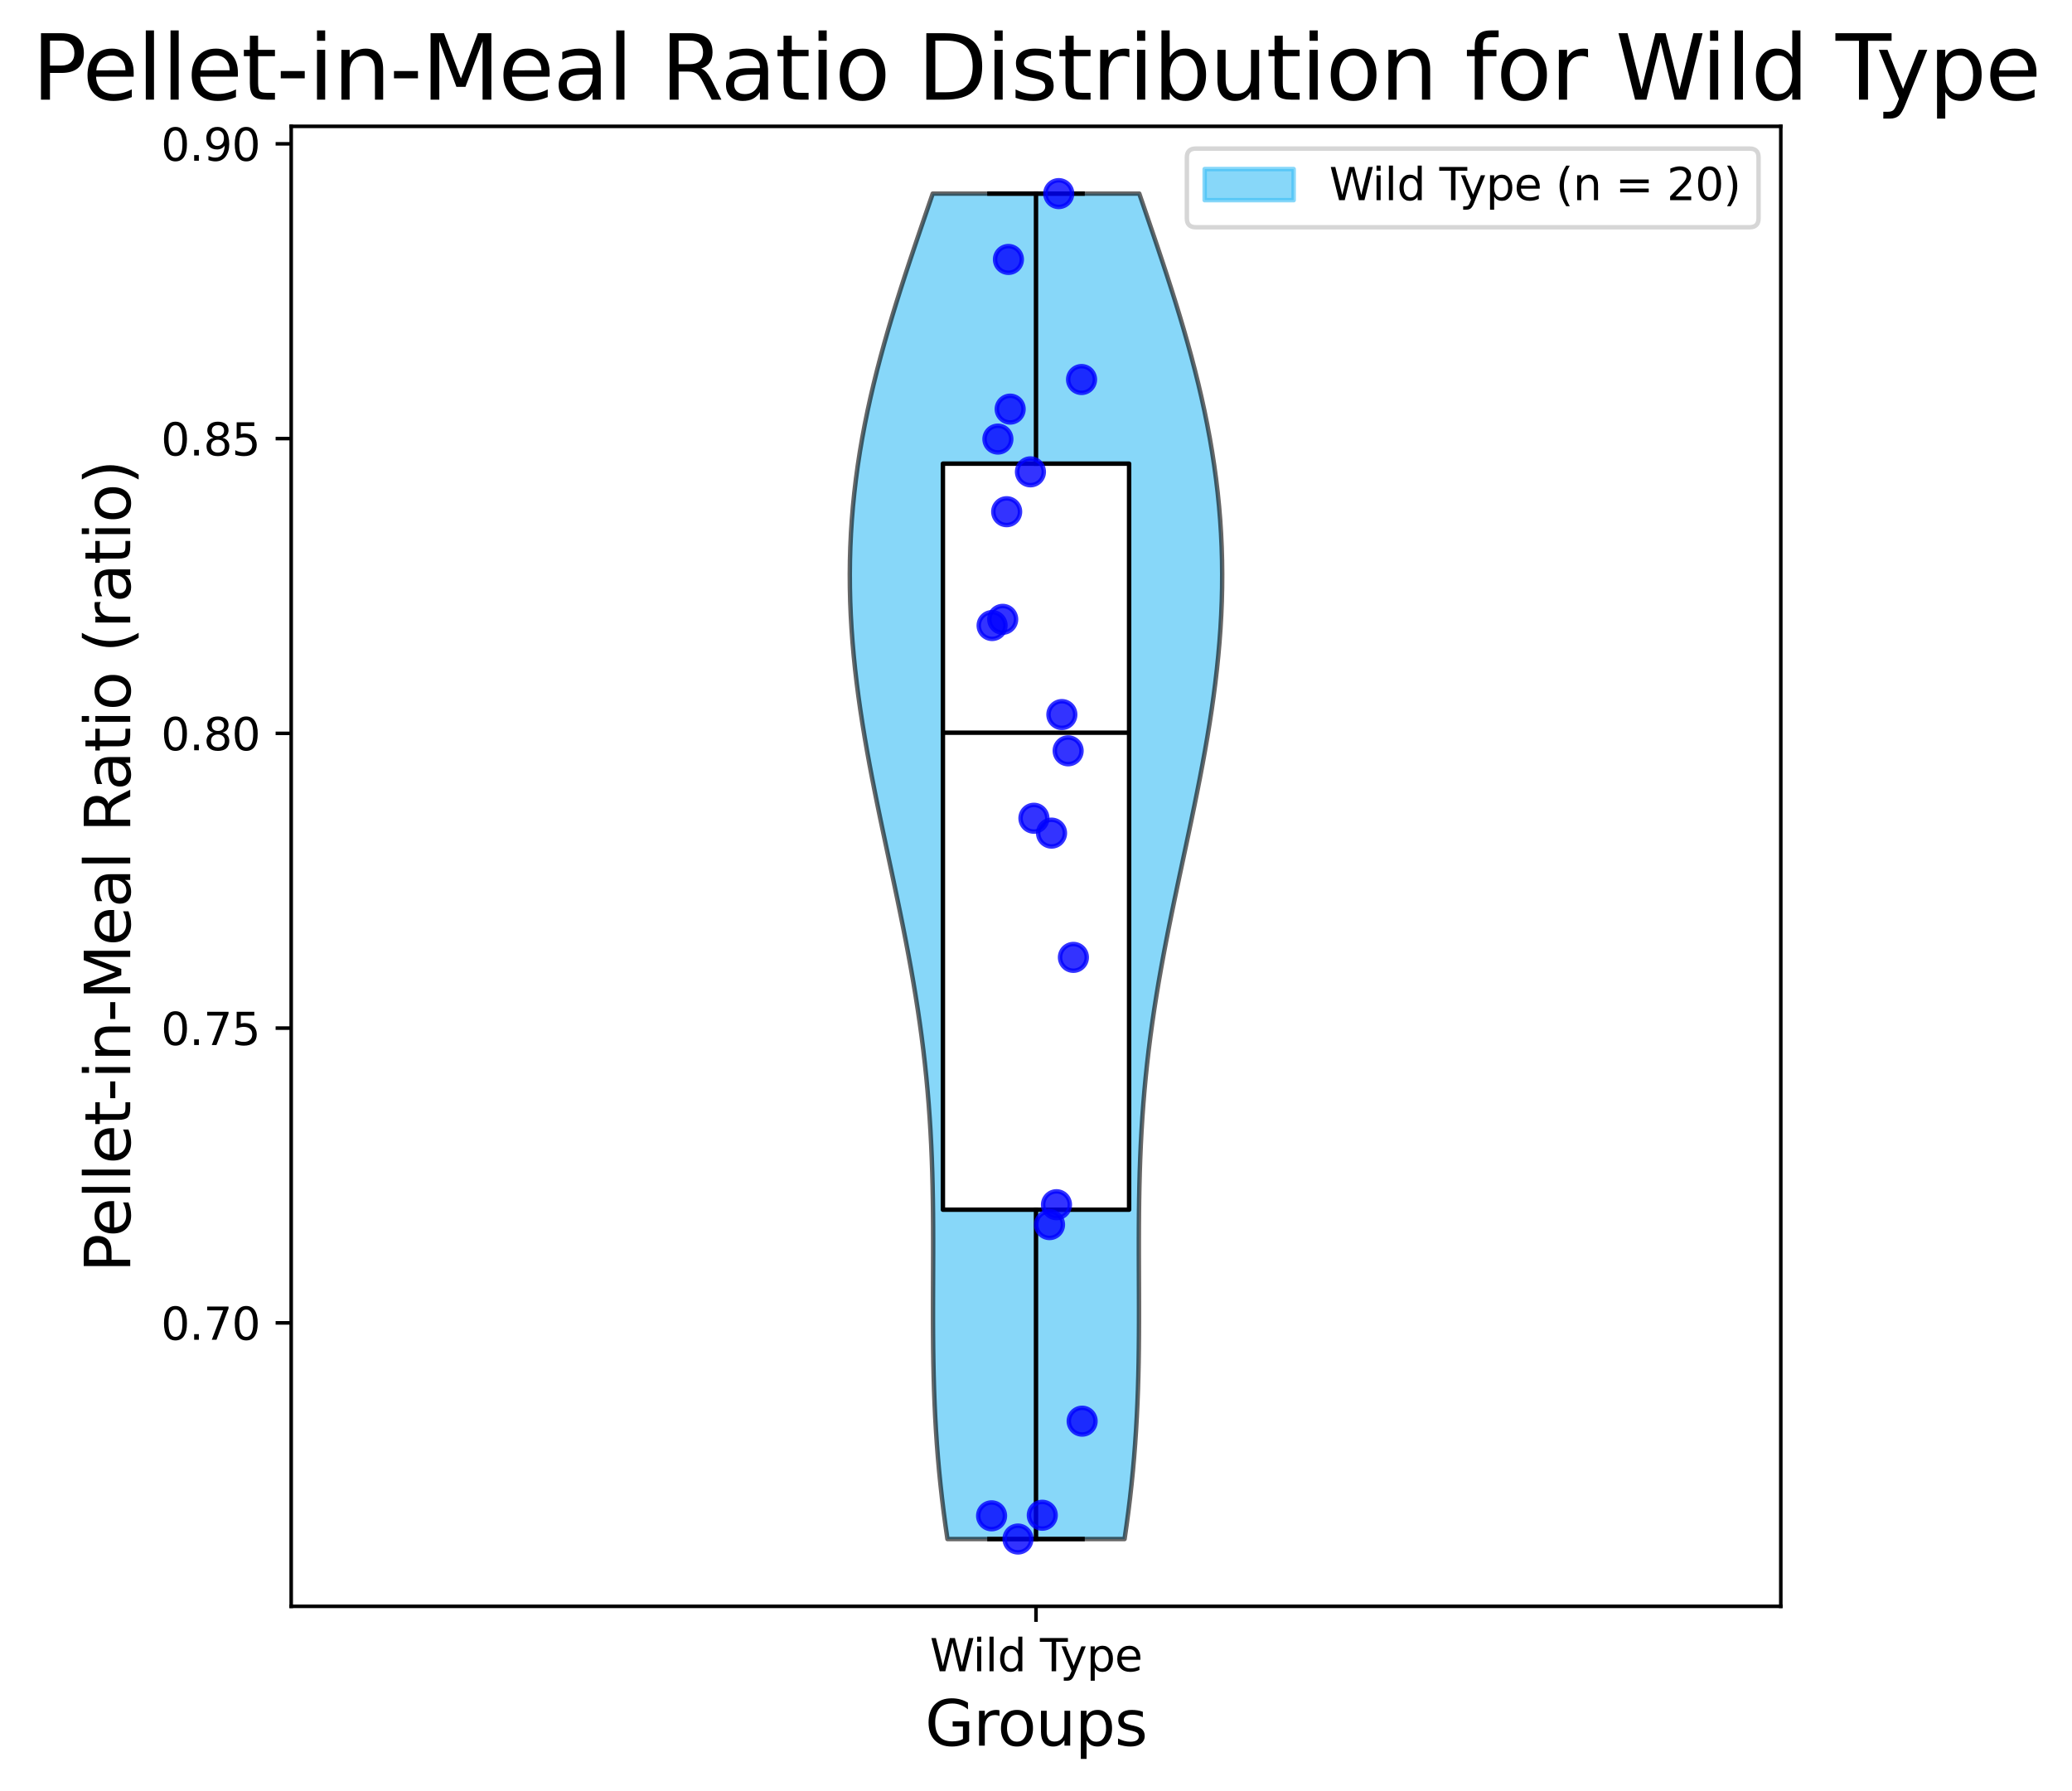 <?xml version="1.0" encoding="utf-8" standalone="no"?>
<!DOCTYPE svg PUBLIC "-//W3C//DTD SVG 1.1//EN"
  "http://www.w3.org/Graphics/SVG/1.1/DTD/svg11.dtd">
<svg xmlns:xlink="http://www.w3.org/1999/xlink" width="465.697pt" height="402.464pt" viewBox="0 0 465.697 402.464" xmlns="http://www.w3.org/2000/svg" version="1.1">
 <defs>
  <style type="text/css">*{stroke-linejoin: round; stroke-linecap: butt}</style>
 </defs>
 <g id="figure_1">
  <g id="patch_1">
   <path d="M 0 402.464 
L 465.697 402.464 
L 465.697 0 
L 0 0 
z
" style="fill: #ffffff"/>
  </g>
  <g id="axes_1">
   <g id="patch_2">
    <path d="M 65.448 361.037 
L 400.248 361.037 
L 400.248 28.397 
L 65.448 28.397 
z
" style="fill: #ffffff"/>
   </g>
   <g id="PolyCollection_1">
    <defs>
     <path id="m68d3b47440" d="M 252.752 -56.547 
L 212.945 -56.547 
L 212.504 -59.602 
L 212.095 -62.657 
L 211.721 -65.711 
L 211.381 -68.766 
L 211.076 -71.82 
L 210.805 -74.875 
L 210.568 -77.929 
L 210.364 -80.984 
L 210.192 -84.038 
L 210.05 -87.093 
L 209.936 -90.147 
L 209.848 -93.202 
L 209.783 -96.257 
L 209.739 -99.311 
L 209.712 -102.366 
L 209.699 -105.42 
L 209.698 -108.475 
L 209.704 -111.529 
L 209.714 -114.584 
L 209.725 -117.638 
L 209.733 -120.693 
L 209.734 -123.748 
L 209.725 -126.802 
L 209.704 -129.857 
L 209.666 -132.911 
L 209.609 -135.966 
L 209.53 -139.02 
L 209.426 -142.075 
L 209.296 -145.129 
L 209.137 -148.184 
L 208.948 -151.238 
L 208.728 -154.293 
L 208.475 -157.347 
L 208.188 -160.402 
L 207.868 -163.457 
L 207.515 -166.511 
L 207.128 -169.566 
L 206.709 -172.62 
L 206.258 -175.675 
L 205.778 -178.729 
L 205.268 -181.784 
L 204.733 -184.838 
L 204.172 -187.893 
L 203.591 -190.947 
L 202.989 -194.002 
L 202.372 -197.057 
L 201.741 -200.111 
L 201.1 -203.166 
L 200.452 -206.22 
L 199.8 -209.275 
L 199.148 -212.329 
L 198.5 -215.384 
L 197.858 -218.438 
L 197.227 -221.493 
L 196.609 -224.548 
L 196.009 -227.602 
L 195.429 -230.657 
L 194.872 -233.711 
L 194.342 -236.766 
L 193.841 -239.82 
L 193.373 -242.875 
L 192.94 -245.929 
L 192.545 -248.984 
L 192.19 -252.038 
L 191.878 -255.093 
L 191.61 -258.147 
L 191.388 -261.202 
L 191.215 -264.257 
L 191.091 -267.311 
L 191.019 -270.366 
L 190.998 -273.42 
L 191.032 -276.475 
L 191.119 -279.529 
L 191.261 -282.584 
L 191.457 -285.638 
L 191.709 -288.693 
L 192.016 -291.748 
L 192.378 -294.802 
L 192.794 -297.857 
L 193.263 -300.911 
L 193.785 -303.966 
L 194.358 -307.02 
L 194.98 -310.075 
L 195.65 -313.129 
L 196.366 -316.184 
L 197.125 -319.238 
L 197.926 -322.293 
L 198.765 -325.348 
L 199.64 -328.402 
L 200.548 -331.457 
L 201.485 -334.511 
L 202.449 -337.566 
L 203.435 -340.62 
L 204.441 -343.675 
L 205.463 -346.729 
L 206.497 -349.784 
L 207.54 -352.838 
L 208.588 -355.893 
L 209.637 -358.947 
L 256.06 -358.947 
L 256.06 -358.947 
L 257.109 -355.893 
L 258.157 -352.838 
L 259.2 -349.784 
L 260.234 -346.729 
L 261.256 -343.675 
L 262.262 -340.62 
L 263.248 -337.566 
L 264.212 -334.511 
L 265.149 -331.457 
L 266.057 -328.402 
L 266.932 -325.348 
L 267.771 -322.293 
L 268.571 -319.238 
L 269.331 -316.184 
L 270.047 -313.129 
L 270.717 -310.075 
L 271.339 -307.02 
L 271.912 -303.966 
L 272.434 -300.911 
L 272.903 -297.857 
L 273.319 -294.802 
L 273.681 -291.748 
L 273.988 -288.693 
L 274.24 -285.638 
L 274.436 -282.584 
L 274.578 -279.529 
L 274.665 -276.475 
L 274.698 -273.42 
L 274.678 -270.366 
L 274.606 -267.311 
L 274.482 -264.257 
L 274.309 -261.202 
L 274.087 -258.147 
L 273.819 -255.093 
L 273.507 -252.038 
L 273.152 -248.984 
L 272.757 -245.929 
L 272.324 -242.875 
L 271.856 -239.82 
L 271.355 -236.766 
L 270.825 -233.711 
L 270.268 -230.657 
L 269.688 -227.602 
L 269.087 -224.548 
L 268.47 -221.493 
L 267.838 -218.438 
L 267.197 -215.384 
L 266.548 -212.329 
L 265.897 -209.275 
L 265.245 -206.22 
L 264.597 -203.166 
L 263.956 -200.111 
L 263.325 -197.057 
L 262.708 -194.002 
L 262.106 -190.947 
L 261.524 -187.893 
L 260.964 -184.838 
L 260.429 -181.784 
L 259.919 -178.729 
L 259.439 -175.675 
L 258.988 -172.62 
L 258.569 -169.566 
L 258.182 -166.511 
L 257.829 -163.457 
L 257.509 -160.402 
L 257.222 -157.347 
L 256.969 -154.293 
L 256.749 -151.238 
L 256.56 -148.184 
L 256.401 -145.129 
L 256.271 -142.075 
L 256.167 -139.02 
L 256.088 -135.966 
L 256.031 -132.911 
L 255.993 -129.857 
L 255.972 -126.802 
L 255.963 -123.748 
L 255.964 -120.693 
L 255.972 -117.638 
L 255.983 -114.584 
L 255.993 -111.529 
L 255.999 -108.475 
L 255.997 -105.42 
L 255.985 -102.366 
L 255.958 -99.311 
L 255.914 -96.257 
L 255.849 -93.202 
L 255.761 -90.147 
L 255.647 -87.093 
L 255.505 -84.038 
L 255.333 -80.984 
L 255.129 -77.929 
L 254.892 -74.875 
L 254.621 -71.82 
L 254.316 -68.766 
L 253.976 -65.711 
L 253.602 -62.657 
L 253.193 -59.602 
L 252.752 -56.547 
z
" style="stroke: #000000; stroke-opacity: 0.6"/>
    </defs>
    <g clip-path="url(#p943a445aa3)">
     <use xlink:href="#m68d3b47440" x="0" y="402.464" style="fill: #38bcf5; fill-opacity: 0.6; stroke: #000000; stroke-opacity: 0.6"/>
    </g>
   </g>
   <g id="matplotlib.axis_1">
    <g id="xtick_1">
     <g id="line2d_1">
      <defs>
       <path id="m62b3245d2f" d="M 0 0 
L 0 3.5 
" style="stroke: #000000; stroke-width: 0.8"/>
      </defs>
      <g>
       <use xlink:href="#m62b3245d2f" x="232.848" y="361.037" style="stroke: #000000; stroke-width: 0.8"/>
      </g>
     </g>
     <g id="text_1">
      <!-- Wild Type -->
      <g transform="translate(208.993 375.635) scale(0.1 -0.1)">
       <defs>
        <path id="DejaVuSans-57" d="M 213 4666 
L 850 4666 
L 1831 722 
L 2809 4666 
L 3519 4666 
L 4500 722 
L 5478 4666 
L 6119 4666 
L 4947 0 
L 4153 0 
L 3169 4050 
L 2175 0 
L 1381 0 
L 213 4666 
z
" transform="scale(0.016)"/>
        <path id="DejaVuSans-69" d="M 603 3500 
L 1178 3500 
L 1178 0 
L 603 0 
L 603 3500 
z
M 603 4863 
L 1178 4863 
L 1178 4134 
L 603 4134 
L 603 4863 
z
" transform="scale(0.016)"/>
        <path id="DejaVuSans-6c" d="M 603 4863 
L 1178 4863 
L 1178 0 
L 603 0 
L 603 4863 
z
" transform="scale(0.016)"/>
        <path id="DejaVuSans-64" d="M 2906 2969 
L 2906 4863 
L 3481 4863 
L 3481 0 
L 2906 0 
L 2906 525 
Q 2725 213 2448 61 
Q 2172 -91 1784 -91 
Q 1150 -91 751 415 
Q 353 922 353 1747 
Q 353 2572 751 3078 
Q 1150 3584 1784 3584 
Q 2172 3584 2448 3432 
Q 2725 3281 2906 2969 
z
M 947 1747 
Q 947 1113 1208 752 
Q 1469 391 1925 391 
Q 2381 391 2643 752 
Q 2906 1113 2906 1747 
Q 2906 2381 2643 2742 
Q 2381 3103 1925 3103 
Q 1469 3103 1208 2742 
Q 947 2381 947 1747 
z
" transform="scale(0.016)"/>
        <path id="DejaVuSans-20" transform="scale(0.016)"/>
        <path id="DejaVuSans-54" d="M -19 4666 
L 3928 4666 
L 3928 4134 
L 2272 4134 
L 2272 0 
L 1638 0 
L 1638 4134 
L -19 4134 
L -19 4666 
z
" transform="scale(0.016)"/>
        <path id="DejaVuSans-79" d="M 2059 -325 
Q 1816 -950 1584 -1140 
Q 1353 -1331 966 -1331 
L 506 -1331 
L 506 -850 
L 844 -850 
Q 1081 -850 1212 -737 
Q 1344 -625 1503 -206 
L 1606 56 
L 191 3500 
L 800 3500 
L 1894 763 
L 2988 3500 
L 3597 3500 
L 2059 -325 
z
" transform="scale(0.016)"/>
        <path id="DejaVuSans-70" d="M 1159 525 
L 1159 -1331 
L 581 -1331 
L 581 3500 
L 1159 3500 
L 1159 2969 
Q 1341 3281 1617 3432 
Q 1894 3584 2278 3584 
Q 2916 3584 3314 3078 
Q 3713 2572 3713 1747 
Q 3713 922 3314 415 
Q 2916 -91 2278 -91 
Q 1894 -91 1617 61 
Q 1341 213 1159 525 
z
M 3116 1747 
Q 3116 2381 2855 2742 
Q 2594 3103 2138 3103 
Q 1681 3103 1420 2742 
Q 1159 2381 1159 1747 
Q 1159 1113 1420 752 
Q 1681 391 2138 391 
Q 2594 391 2855 752 
Q 3116 1113 3116 1747 
z
" transform="scale(0.016)"/>
        <path id="DejaVuSans-65" d="M 3597 1894 
L 3597 1613 
L 953 1613 
Q 991 1019 1311 708 
Q 1631 397 2203 397 
Q 2534 397 2845 478 
Q 3156 559 3463 722 
L 3463 178 
Q 3153 47 2828 -22 
Q 2503 -91 2169 -91 
Q 1331 -91 842 396 
Q 353 884 353 1716 
Q 353 2575 817 3079 
Q 1281 3584 2069 3584 
Q 2775 3584 3186 3129 
Q 3597 2675 3597 1894 
z
M 3022 2063 
Q 3016 2534 2758 2815 
Q 2500 3097 2075 3097 
Q 1594 3097 1305 2825 
Q 1016 2553 972 2059 
L 3022 2063 
z
" transform="scale(0.016)"/>
       </defs>
       <use xlink:href="#DejaVuSans-57"/>
       <use xlink:href="#DejaVuSans-69" x="96.627"/>
       <use xlink:href="#DejaVuSans-6c" x="124.41"/>
       <use xlink:href="#DejaVuSans-64" x="152.193"/>
       <use xlink:href="#DejaVuSans-20" x="215.67"/>
       <use xlink:href="#DejaVuSans-54" x="247.457"/>
       <use xlink:href="#DejaVuSans-79" x="292.916"/>
       <use xlink:href="#DejaVuSans-70" x="352.096"/>
       <use xlink:href="#DejaVuSans-65" x="415.572"/>
      </g>
     </g>
    </g>
    <g id="text_2">
     <!-- Groups -->
     <g transform="translate(207.895 392.353) scale(0.14 -0.14)">
      <defs>
       <path id="DejaVuSans-47" d="M 3809 666 
L 3809 1919 
L 2778 1919 
L 2778 2438 
L 4434 2438 
L 4434 434 
Q 4069 175 3628 42 
Q 3188 -91 2688 -91 
Q 1594 -91 976 548 
Q 359 1188 359 2328 
Q 359 3472 976 4111 
Q 1594 4750 2688 4750 
Q 3144 4750 3555 4637 
Q 3966 4525 4313 4306 
L 4313 3634 
Q 3963 3931 3569 4081 
Q 3175 4231 2741 4231 
Q 1884 4231 1454 3753 
Q 1025 3275 1025 2328 
Q 1025 1384 1454 906 
Q 1884 428 2741 428 
Q 3075 428 3337 486 
Q 3600 544 3809 666 
z
" transform="scale(0.016)"/>
       <path id="DejaVuSans-72" d="M 2631 2963 
Q 2534 3019 2420 3045 
Q 2306 3072 2169 3072 
Q 1681 3072 1420 2755 
Q 1159 2438 1159 1844 
L 1159 0 
L 581 0 
L 581 3500 
L 1159 3500 
L 1159 2956 
Q 1341 3275 1631 3429 
Q 1922 3584 2338 3584 
Q 2397 3584 2469 3576 
Q 2541 3569 2628 3553 
L 2631 2963 
z
" transform="scale(0.016)"/>
       <path id="DejaVuSans-6f" d="M 1959 3097 
Q 1497 3097 1228 2736 
Q 959 2375 959 1747 
Q 959 1119 1226 758 
Q 1494 397 1959 397 
Q 2419 397 2687 759 
Q 2956 1122 2956 1747 
Q 2956 2369 2687 2733 
Q 2419 3097 1959 3097 
z
M 1959 3584 
Q 2709 3584 3137 3096 
Q 3566 2609 3566 1747 
Q 3566 888 3137 398 
Q 2709 -91 1959 -91 
Q 1206 -91 779 398 
Q 353 888 353 1747 
Q 353 2609 779 3096 
Q 1206 3584 1959 3584 
z
" transform="scale(0.016)"/>
       <path id="DejaVuSans-75" d="M 544 1381 
L 544 3500 
L 1119 3500 
L 1119 1403 
Q 1119 906 1312 657 
Q 1506 409 1894 409 
Q 2359 409 2629 706 
Q 2900 1003 2900 1516 
L 2900 3500 
L 3475 3500 
L 3475 0 
L 2900 0 
L 2900 538 
Q 2691 219 2414 64 
Q 2138 -91 1772 -91 
Q 1169 -91 856 284 
Q 544 659 544 1381 
z
M 1991 3584 
L 1991 3584 
z
" transform="scale(0.016)"/>
       <path id="DejaVuSans-73" d="M 2834 3397 
L 2834 2853 
Q 2591 2978 2328 3040 
Q 2066 3103 1784 3103 
Q 1356 3103 1142 2972 
Q 928 2841 928 2578 
Q 928 2378 1081 2264 
Q 1234 2150 1697 2047 
L 1894 2003 
Q 2506 1872 2764 1633 
Q 3022 1394 3022 966 
Q 3022 478 2636 193 
Q 2250 -91 1575 -91 
Q 1294 -91 989 -36 
Q 684 19 347 128 
L 347 722 
Q 666 556 975 473 
Q 1284 391 1588 391 
Q 1994 391 2212 530 
Q 2431 669 2431 922 
Q 2431 1156 2273 1281 
Q 2116 1406 1581 1522 
L 1381 1569 
Q 847 1681 609 1914 
Q 372 2147 372 2553 
Q 372 3047 722 3315 
Q 1072 3584 1716 3584 
Q 2034 3584 2315 3537 
Q 2597 3491 2834 3397 
z
" transform="scale(0.016)"/>
      </defs>
      <use xlink:href="#DejaVuSans-47"/>
      <use xlink:href="#DejaVuSans-72" x="77.49"/>
      <use xlink:href="#DejaVuSans-6f" x="116.354"/>
      <use xlink:href="#DejaVuSans-75" x="177.535"/>
      <use xlink:href="#DejaVuSans-70" x="240.914"/>
      <use xlink:href="#DejaVuSans-73" x="304.391"/>
     </g>
    </g>
   </g>
   <g id="matplotlib.axis_2">
    <g id="ytick_1">
     <g id="line2d_2">
      <defs>
       <path id="m2c9df06ecc" d="M 0 0 
L -3.5 0 
" style="stroke: #000000; stroke-width: 0.8"/>
      </defs>
      <g>
       <use xlink:href="#m2c9df06ecc" x="65.448" y="297.333" style="stroke: #000000; stroke-width: 0.8"/>
      </g>
     </g>
     <g id="text_3">
      <!-- 0.70 -->
      <g transform="translate(36.183 301.132) scale(0.1 -0.1)">
       <defs>
        <path id="DejaVuSans-30" d="M 2034 4250 
Q 1547 4250 1301 3770 
Q 1056 3291 1056 2328 
Q 1056 1369 1301 889 
Q 1547 409 2034 409 
Q 2525 409 2770 889 
Q 3016 1369 3016 2328 
Q 3016 3291 2770 3770 
Q 2525 4250 2034 4250 
z
M 2034 4750 
Q 2819 4750 3233 4129 
Q 3647 3509 3647 2328 
Q 3647 1150 3233 529 
Q 2819 -91 2034 -91 
Q 1250 -91 836 529 
Q 422 1150 422 2328 
Q 422 3509 836 4129 
Q 1250 4750 2034 4750 
z
" transform="scale(0.016)"/>
        <path id="DejaVuSans-2e" d="M 684 794 
L 1344 794 
L 1344 0 
L 684 0 
L 684 794 
z
" transform="scale(0.016)"/>
        <path id="DejaVuSans-37" d="M 525 4666 
L 3525 4666 
L 3525 4397 
L 1831 0 
L 1172 0 
L 2766 4134 
L 525 4134 
L 525 4666 
z
" transform="scale(0.016)"/>
       </defs>
       <use xlink:href="#DejaVuSans-30"/>
       <use xlink:href="#DejaVuSans-2e" x="63.623"/>
       <use xlink:href="#DejaVuSans-37" x="95.41"/>
       <use xlink:href="#DejaVuSans-30" x="159.033"/>
      </g>
     </g>
    </g>
    <g id="ytick_2">
     <g id="line2d_3">
      <g>
       <use xlink:href="#m2c9df06ecc" x="65.448" y="231.081" style="stroke: #000000; stroke-width: 0.8"/>
      </g>
     </g>
     <g id="text_4">
      <!-- 0.75 -->
      <g transform="translate(36.183 234.881) scale(0.1 -0.1)">
       <defs>
        <path id="DejaVuSans-35" d="M 691 4666 
L 3169 4666 
L 3169 4134 
L 1269 4134 
L 1269 2991 
Q 1406 3038 1543 3061 
Q 1681 3084 1819 3084 
Q 2600 3084 3056 2656 
Q 3513 2228 3513 1497 
Q 3513 744 3044 326 
Q 2575 -91 1722 -91 
Q 1428 -91 1123 -41 
Q 819 9 494 109 
L 494 744 
Q 775 591 1075 516 
Q 1375 441 1709 441 
Q 2250 441 2565 725 
Q 2881 1009 2881 1497 
Q 2881 1984 2565 2268 
Q 2250 2553 1709 2553 
Q 1456 2553 1204 2497 
Q 953 2441 691 2322 
L 691 4666 
z
" transform="scale(0.016)"/>
       </defs>
       <use xlink:href="#DejaVuSans-30"/>
       <use xlink:href="#DejaVuSans-2e" x="63.623"/>
       <use xlink:href="#DejaVuSans-37" x="95.41"/>
       <use xlink:href="#DejaVuSans-35" x="159.033"/>
      </g>
     </g>
    </g>
    <g id="ytick_3">
     <g id="line2d_4">
      <g>
       <use xlink:href="#m2c9df06ecc" x="65.448" y="164.83" style="stroke: #000000; stroke-width: 0.8"/>
      </g>
     </g>
     <g id="text_5">
      <!-- 0.80 -->
      <g transform="translate(36.183 168.629) scale(0.1 -0.1)">
       <defs>
        <path id="DejaVuSans-38" d="M 2034 2216 
Q 1584 2216 1326 1975 
Q 1069 1734 1069 1313 
Q 1069 891 1326 650 
Q 1584 409 2034 409 
Q 2484 409 2743 651 
Q 3003 894 3003 1313 
Q 3003 1734 2745 1975 
Q 2488 2216 2034 2216 
z
M 1403 2484 
Q 997 2584 770 2862 
Q 544 3141 544 3541 
Q 544 4100 942 4425 
Q 1341 4750 2034 4750 
Q 2731 4750 3128 4425 
Q 3525 4100 3525 3541 
Q 3525 3141 3298 2862 
Q 3072 2584 2669 2484 
Q 3125 2378 3379 2068 
Q 3634 1759 3634 1313 
Q 3634 634 3220 271 
Q 2806 -91 2034 -91 
Q 1263 -91 848 271 
Q 434 634 434 1313 
Q 434 1759 690 2068 
Q 947 2378 1403 2484 
z
M 1172 3481 
Q 1172 3119 1398 2916 
Q 1625 2713 2034 2713 
Q 2441 2713 2670 2916 
Q 2900 3119 2900 3481 
Q 2900 3844 2670 4047 
Q 2441 4250 2034 4250 
Q 1625 4250 1398 4047 
Q 1172 3844 1172 3481 
z
" transform="scale(0.016)"/>
       </defs>
       <use xlink:href="#DejaVuSans-30"/>
       <use xlink:href="#DejaVuSans-2e" x="63.623"/>
       <use xlink:href="#DejaVuSans-38" x="95.41"/>
       <use xlink:href="#DejaVuSans-30" x="159.033"/>
      </g>
     </g>
    </g>
    <g id="ytick_4">
     <g id="line2d_5">
      <g>
       <use xlink:href="#m2c9df06ecc" x="65.448" y="98.579" style="stroke: #000000; stroke-width: 0.8"/>
      </g>
     </g>
     <g id="text_6">
      <!-- 0.85 -->
      <g transform="translate(36.183 102.378) scale(0.1 -0.1)">
       <use xlink:href="#DejaVuSans-30"/>
       <use xlink:href="#DejaVuSans-2e" x="63.623"/>
       <use xlink:href="#DejaVuSans-38" x="95.41"/>
       <use xlink:href="#DejaVuSans-35" x="159.033"/>
      </g>
     </g>
    </g>
    <g id="ytick_5">
     <g id="line2d_6">
      <g>
       <use xlink:href="#m2c9df06ecc" x="65.448" y="32.328" style="stroke: #000000; stroke-width: 0.8"/>
      </g>
     </g>
     <g id="text_7">
      <!-- 0.90 -->
      <g transform="translate(36.183 36.127) scale(0.1 -0.1)">
       <defs>
        <path id="DejaVuSans-39" d="M 703 97 
L 703 672 
Q 941 559 1184 500 
Q 1428 441 1663 441 
Q 2288 441 2617 861 
Q 2947 1281 2994 2138 
Q 2813 1869 2534 1725 
Q 2256 1581 1919 1581 
Q 1219 1581 811 2004 
Q 403 2428 403 3163 
Q 403 3881 828 4315 
Q 1253 4750 1959 4750 
Q 2769 4750 3195 4129 
Q 3622 3509 3622 2328 
Q 3622 1225 3098 567 
Q 2575 -91 1691 -91 
Q 1453 -91 1209 -44 
Q 966 3 703 97 
z
M 1959 2075 
Q 2384 2075 2632 2365 
Q 2881 2656 2881 3163 
Q 2881 3666 2632 3958 
Q 2384 4250 1959 4250 
Q 1534 4250 1286 3958 
Q 1038 3666 1038 3163 
Q 1038 2656 1286 2365 
Q 1534 2075 1959 2075 
z
" transform="scale(0.016)"/>
       </defs>
       <use xlink:href="#DejaVuSans-30"/>
       <use xlink:href="#DejaVuSans-2e" x="63.623"/>
       <use xlink:href="#DejaVuSans-39" x="95.41"/>
       <use xlink:href="#DejaVuSans-30" x="159.033"/>
      </g>
     </g>
    </g>
    <g id="text_8">
     <!-- Pellet-in-Meal Ratio (ratio) -->
     <g transform="translate(29.271 285.964) rotate(-90) scale(0.14 -0.14)">
      <defs>
       <path id="DejaVuSans-50" d="M 1259 4147 
L 1259 2394 
L 2053 2394 
Q 2494 2394 2734 2622 
Q 2975 2850 2975 3272 
Q 2975 3691 2734 3919 
Q 2494 4147 2053 4147 
L 1259 4147 
z
M 628 4666 
L 2053 4666 
Q 2838 4666 3239 4311 
Q 3641 3956 3641 3272 
Q 3641 2581 3239 2228 
Q 2838 1875 2053 1875 
L 1259 1875 
L 1259 0 
L 628 0 
L 628 4666 
z
" transform="scale(0.016)"/>
       <path id="DejaVuSans-74" d="M 1172 4494 
L 1172 3500 
L 2356 3500 
L 2356 3053 
L 1172 3053 
L 1172 1153 
Q 1172 725 1289 603 
Q 1406 481 1766 481 
L 2356 481 
L 2356 0 
L 1766 0 
Q 1100 0 847 248 
Q 594 497 594 1153 
L 594 3053 
L 172 3053 
L 172 3500 
L 594 3500 
L 594 4494 
L 1172 4494 
z
" transform="scale(0.016)"/>
       <path id="DejaVuSans-2d" d="M 313 2009 
L 1997 2009 
L 1997 1497 
L 313 1497 
L 313 2009 
z
" transform="scale(0.016)"/>
       <path id="DejaVuSans-6e" d="M 3513 2113 
L 3513 0 
L 2938 0 
L 2938 2094 
Q 2938 2591 2744 2837 
Q 2550 3084 2163 3084 
Q 1697 3084 1428 2787 
Q 1159 2491 1159 1978 
L 1159 0 
L 581 0 
L 581 3500 
L 1159 3500 
L 1159 2956 
Q 1366 3272 1645 3428 
Q 1925 3584 2291 3584 
Q 2894 3584 3203 3211 
Q 3513 2838 3513 2113 
z
" transform="scale(0.016)"/>
       <path id="DejaVuSans-4d" d="M 628 4666 
L 1569 4666 
L 2759 1491 
L 3956 4666 
L 4897 4666 
L 4897 0 
L 4281 0 
L 4281 4097 
L 3078 897 
L 2444 897 
L 1241 4097 
L 1241 0 
L 628 0 
L 628 4666 
z
" transform="scale(0.016)"/>
       <path id="DejaVuSans-61" d="M 2194 1759 
Q 1497 1759 1228 1600 
Q 959 1441 959 1056 
Q 959 750 1161 570 
Q 1363 391 1709 391 
Q 2188 391 2477 730 
Q 2766 1069 2766 1631 
L 2766 1759 
L 2194 1759 
z
M 3341 1997 
L 3341 0 
L 2766 0 
L 2766 531 
Q 2569 213 2275 61 
Q 1981 -91 1556 -91 
Q 1019 -91 701 211 
Q 384 513 384 1019 
Q 384 1609 779 1909 
Q 1175 2209 1959 2209 
L 2766 2209 
L 2766 2266 
Q 2766 2663 2505 2880 
Q 2244 3097 1772 3097 
Q 1472 3097 1187 3025 
Q 903 2953 641 2809 
L 641 3341 
Q 956 3463 1253 3523 
Q 1550 3584 1831 3584 
Q 2591 3584 2966 3190 
Q 3341 2797 3341 1997 
z
" transform="scale(0.016)"/>
       <path id="DejaVuSans-52" d="M 2841 2188 
Q 3044 2119 3236 1894 
Q 3428 1669 3622 1275 
L 4263 0 
L 3584 0 
L 2988 1197 
Q 2756 1666 2539 1819 
Q 2322 1972 1947 1972 
L 1259 1972 
L 1259 0 
L 628 0 
L 628 4666 
L 2053 4666 
Q 2853 4666 3247 4331 
Q 3641 3997 3641 3322 
Q 3641 2881 3436 2590 
Q 3231 2300 2841 2188 
z
M 1259 4147 
L 1259 2491 
L 2053 2491 
Q 2509 2491 2742 2702 
Q 2975 2913 2975 3322 
Q 2975 3731 2742 3939 
Q 2509 4147 2053 4147 
L 1259 4147 
z
" transform="scale(0.016)"/>
       <path id="DejaVuSans-28" d="M 1984 4856 
Q 1566 4138 1362 3434 
Q 1159 2731 1159 2009 
Q 1159 1288 1364 580 
Q 1569 -128 1984 -844 
L 1484 -844 
Q 1016 -109 783 600 
Q 550 1309 550 2009 
Q 550 2706 781 3412 
Q 1013 4119 1484 4856 
L 1984 4856 
z
" transform="scale(0.016)"/>
       <path id="DejaVuSans-29" d="M 513 4856 
L 1013 4856 
Q 1481 4119 1714 3412 
Q 1947 2706 1947 2009 
Q 1947 1309 1714 600 
Q 1481 -109 1013 -844 
L 513 -844 
Q 928 -128 1133 580 
Q 1338 1288 1338 2009 
Q 1338 2731 1133 3434 
Q 928 4138 513 4856 
z
" transform="scale(0.016)"/>
      </defs>
      <use xlink:href="#DejaVuSans-50"/>
      <use xlink:href="#DejaVuSans-65" x="56.678"/>
      <use xlink:href="#DejaVuSans-6c" x="118.201"/>
      <use xlink:href="#DejaVuSans-6c" x="145.984"/>
      <use xlink:href="#DejaVuSans-65" x="173.768"/>
      <use xlink:href="#DejaVuSans-74" x="235.291"/>
      <use xlink:href="#DejaVuSans-2d" x="274.5"/>
      <use xlink:href="#DejaVuSans-69" x="310.584"/>
      <use xlink:href="#DejaVuSans-6e" x="338.367"/>
      <use xlink:href="#DejaVuSans-2d" x="401.746"/>
      <use xlink:href="#DejaVuSans-4d" x="437.83"/>
      <use xlink:href="#DejaVuSans-65" x="524.109"/>
      <use xlink:href="#DejaVuSans-61" x="585.633"/>
      <use xlink:href="#DejaVuSans-6c" x="646.912"/>
      <use xlink:href="#DejaVuSans-20" x="674.695"/>
      <use xlink:href="#DejaVuSans-52" x="706.482"/>
      <use xlink:href="#DejaVuSans-61" x="773.715"/>
      <use xlink:href="#DejaVuSans-74" x="834.994"/>
      <use xlink:href="#DejaVuSans-69" x="874.203"/>
      <use xlink:href="#DejaVuSans-6f" x="901.986"/>
      <use xlink:href="#DejaVuSans-20" x="963.168"/>
      <use xlink:href="#DejaVuSans-28" x="994.955"/>
      <use xlink:href="#DejaVuSans-72" x="1033.969"/>
      <use xlink:href="#DejaVuSans-61" x="1075.082"/>
      <use xlink:href="#DejaVuSans-74" x="1136.361"/>
      <use xlink:href="#DejaVuSans-69" x="1175.57"/>
      <use xlink:href="#DejaVuSans-6f" x="1203.354"/>
      <use xlink:href="#DejaVuSans-29" x="1264.535"/>
     </g>
    </g>
   </g>
   <g id="patch_3">
    <path d="M 211.923 271.891 
L 253.773 271.891 
L 253.773 104.212 
L 211.923 104.212 
L 211.923 271.891 
z
" clip-path="url(#p943a445aa3)" style="fill: #ffffff; stroke: #000000; stroke-linejoin: miter"/>
   </g>
   <g id="line2d_7">
    <path d="M 232.848 271.891 
L 232.848 345.917 
" clip-path="url(#p943a445aa3)" style="fill: none; stroke: #000000; stroke-linecap: square"/>
   </g>
   <g id="line2d_8">
    <path d="M 232.848 104.212 
L 232.848 43.517 
" clip-path="url(#p943a445aa3)" style="fill: none; stroke: #000000; stroke-linecap: square"/>
   </g>
   <g id="line2d_9">
    <path d="M 222.386 345.917 
L 243.311 345.917 
" clip-path="url(#p943a445aa3)" style="fill: none; stroke: #000000; stroke-linecap: square"/>
   </g>
   <g id="line2d_10">
    <path d="M 222.386 43.517 
L 243.311 43.517 
" clip-path="url(#p943a445aa3)" style="fill: none; stroke: #000000; stroke-linecap: square"/>
   </g>
   <g id="line2d_11">
    <path d="M 211.923 164.681 
L 253.773 164.681 
" clip-path="url(#p943a445aa3)" style="fill: none; stroke: #000000"/>
   </g>
   <g id="patch_4">
    <path d="M 65.448 361.037 
L 65.448 28.397 
" style="fill: none; stroke: #000000; stroke-width: 0.8; stroke-linejoin: miter; stroke-linecap: square"/>
   </g>
   <g id="patch_5">
    <path d="M 400.248 361.037 
L 400.248 28.397 
" style="fill: none; stroke: #000000; stroke-width: 0.8; stroke-linejoin: miter; stroke-linecap: square"/>
   </g>
   <g id="patch_6">
    <path d="M 65.448 361.037 
L 400.248 361.037 
" style="fill: none; stroke: #000000; stroke-width: 0.8; stroke-linejoin: miter; stroke-linecap: square"/>
   </g>
   <g id="patch_7">
    <path d="M 65.448 28.397 
L 400.248 28.397 
" style="fill: none; stroke: #000000; stroke-width: 0.8; stroke-linejoin: miter; stroke-linecap: square"/>
   </g>
   <g id="PathCollection_1">
    <defs>
     <path id="mc2816d48cc" d="M 0 3 
C 0.796 3 1.559 2.684 2.121 2.121 
C 2.684 1.559 3 0.796 3 0 
C 3 -0.796 2.684 -1.559 2.121 -2.121 
C 1.559 -2.684 0.796 -3 0 -3 
C -0.796 -3 -1.559 -2.684 -2.121 -2.121 
C -2.684 -1.559 -3 -0.796 -3 0 
C -3 0.796 -2.684 1.559 -2.121 2.121 
C -1.559 2.684 -0.796 3 0 3 
z
" style="stroke: #0000ff; stroke-opacity: 0.8"/>
    </defs>
    <g clip-path="url(#p943a445aa3)">
     <use xlink:href="#mc2816d48cc" x="235.891" y="275.249" style="fill: #0000ff; fill-opacity: 0.8; stroke: #0000ff; stroke-opacity: 0.8"/>
     <use xlink:href="#mc2816d48cc" x="237.959" y="43.517" style="fill: #0000ff; fill-opacity: 0.8; stroke: #0000ff; stroke-opacity: 0.8"/>
     <use xlink:href="#mc2816d48cc" x="228.798" y="345.917" style="fill: #0000ff; fill-opacity: 0.8; stroke: #0000ff; stroke-opacity: 0.8"/>
     <use xlink:href="#mc2816d48cc" x="241.256" y="215.181" style="fill: #0000ff; fill-opacity: 0.8; stroke: #0000ff; stroke-opacity: 0.8"/>
     <use xlink:href="#mc2816d48cc" x="222.982" y="140.597" style="fill: #0000ff; fill-opacity: 0.8; stroke: #0000ff; stroke-opacity: 0.8"/>
     <use xlink:href="#mc2816d48cc" x="226.653" y="58.312" style="fill: #0000ff; fill-opacity: 0.8; stroke: #0000ff; stroke-opacity: 0.8"/>
     <use xlink:href="#mc2816d48cc" x="243.086" y="85.301" style="fill: #0000ff; fill-opacity: 0.8; stroke: #0000ff; stroke-opacity: 0.8"/>
     <use xlink:href="#mc2816d48cc" x="231.599" y="106.053" style="fill: #0000ff; fill-opacity: 0.8; stroke: #0000ff; stroke-opacity: 0.8"/>
     <use xlink:href="#mc2816d48cc" x="236.342" y="187.254" style="fill: #0000ff; fill-opacity: 0.8; stroke: #0000ff; stroke-opacity: 0.8"/>
     <use xlink:href="#mc2816d48cc" x="225.365" y="139.203" style="fill: #0000ff; fill-opacity: 0.8; stroke: #0000ff; stroke-opacity: 0.8"/>
     <use xlink:href="#mc2816d48cc" x="232.381" y="183.911" style="fill: #0000ff; fill-opacity: 0.8; stroke: #0000ff; stroke-opacity: 0.8"/>
     <use xlink:href="#mc2816d48cc" x="224.284" y="98.689" style="fill: #0000ff; fill-opacity: 0.8; stroke: #0000ff; stroke-opacity: 0.8"/>
     <use xlink:href="#mc2816d48cc" x="240.073" y="168.756" style="fill: #0000ff; fill-opacity: 0.8; stroke: #0000ff; stroke-opacity: 0.8"/>
     <use xlink:href="#mc2816d48cc" x="227.043" y="91.954" style="fill: #0000ff; fill-opacity: 0.8; stroke: #0000ff; stroke-opacity: 0.8"/>
     <use xlink:href="#mc2816d48cc" x="226.255" y="115.014" style="fill: #0000ff; fill-opacity: 0.8; stroke: #0000ff; stroke-opacity: 0.8"/>
     <use xlink:href="#mc2816d48cc" x="238.66" y="160.606" style="fill: #0000ff; fill-opacity: 0.8; stroke: #0000ff; stroke-opacity: 0.8"/>
     <use xlink:href="#mc2816d48cc" x="237.452" y="270.772" style="fill: #0000ff; fill-opacity: 0.8; stroke: #0000ff; stroke-opacity: 0.8"/>
     <use xlink:href="#mc2816d48cc" x="222.864" y="340.697" style="fill: #0000ff; fill-opacity: 0.8; stroke: #0000ff; stroke-opacity: 0.8"/>
     <use xlink:href="#mc2816d48cc" x="243.22" y="319.425" style="fill: #0000ff; fill-opacity: 0.8; stroke: #0000ff; stroke-opacity: 0.8"/>
     <use xlink:href="#mc2816d48cc" x="234.262" y="340.57" style="fill: #0000ff; fill-opacity: 0.8; stroke: #0000ff; stroke-opacity: 0.8"/>
    </g>
   </g>
   <g id="text_9">
    <!-- Pellet-in-Meal Ratio Distribution for Wild Type -->
    <g transform="translate(7.2 22.397) scale(0.2 -0.2)">
     <defs>
      <path id="DejaVuSans-44" d="M 1259 4147 
L 1259 519 
L 2022 519 
Q 2988 519 3436 956 
Q 3884 1394 3884 2338 
Q 3884 3275 3436 3711 
Q 2988 4147 2022 4147 
L 1259 4147 
z
M 628 4666 
L 1925 4666 
Q 3281 4666 3915 4102 
Q 4550 3538 4550 2338 
Q 4550 1131 3912 565 
Q 3275 0 1925 0 
L 628 0 
L 628 4666 
z
" transform="scale(0.016)"/>
      <path id="DejaVuSans-62" d="M 3116 1747 
Q 3116 2381 2855 2742 
Q 2594 3103 2138 3103 
Q 1681 3103 1420 2742 
Q 1159 2381 1159 1747 
Q 1159 1113 1420 752 
Q 1681 391 2138 391 
Q 2594 391 2855 752 
Q 3116 1113 3116 1747 
z
M 1159 2969 
Q 1341 3281 1617 3432 
Q 1894 3584 2278 3584 
Q 2916 3584 3314 3078 
Q 3713 2572 3713 1747 
Q 3713 922 3314 415 
Q 2916 -91 2278 -91 
Q 1894 -91 1617 61 
Q 1341 213 1159 525 
L 1159 0 
L 581 0 
L 581 4863 
L 1159 4863 
L 1159 2969 
z
" transform="scale(0.016)"/>
      <path id="DejaVuSans-66" d="M 2375 4863 
L 2375 4384 
L 1825 4384 
Q 1516 4384 1395 4259 
Q 1275 4134 1275 3809 
L 1275 3500 
L 2222 3500 
L 2222 3053 
L 1275 3053 
L 1275 0 
L 697 0 
L 697 3053 
L 147 3053 
L 147 3500 
L 697 3500 
L 697 3744 
Q 697 4328 969 4595 
Q 1241 4863 1831 4863 
L 2375 4863 
z
" transform="scale(0.016)"/>
     </defs>
     <use xlink:href="#DejaVuSans-50"/>
     <use xlink:href="#DejaVuSans-65" x="56.678"/>
     <use xlink:href="#DejaVuSans-6c" x="118.201"/>
     <use xlink:href="#DejaVuSans-6c" x="145.984"/>
     <use xlink:href="#DejaVuSans-65" x="173.768"/>
     <use xlink:href="#DejaVuSans-74" x="235.291"/>
     <use xlink:href="#DejaVuSans-2d" x="274.5"/>
     <use xlink:href="#DejaVuSans-69" x="310.584"/>
     <use xlink:href="#DejaVuSans-6e" x="338.367"/>
     <use xlink:href="#DejaVuSans-2d" x="401.746"/>
     <use xlink:href="#DejaVuSans-4d" x="437.83"/>
     <use xlink:href="#DejaVuSans-65" x="524.109"/>
     <use xlink:href="#DejaVuSans-61" x="585.633"/>
     <use xlink:href="#DejaVuSans-6c" x="646.912"/>
     <use xlink:href="#DejaVuSans-20" x="674.695"/>
     <use xlink:href="#DejaVuSans-52" x="706.482"/>
     <use xlink:href="#DejaVuSans-61" x="773.715"/>
     <use xlink:href="#DejaVuSans-74" x="834.994"/>
     <use xlink:href="#DejaVuSans-69" x="874.203"/>
     <use xlink:href="#DejaVuSans-6f" x="901.986"/>
     <use xlink:href="#DejaVuSans-20" x="963.168"/>
     <use xlink:href="#DejaVuSans-44" x="994.955"/>
     <use xlink:href="#DejaVuSans-69" x="1071.957"/>
     <use xlink:href="#DejaVuSans-73" x="1099.74"/>
     <use xlink:href="#DejaVuSans-74" x="1151.84"/>
     <use xlink:href="#DejaVuSans-72" x="1191.049"/>
     <use xlink:href="#DejaVuSans-69" x="1232.162"/>
     <use xlink:href="#DejaVuSans-62" x="1259.945"/>
     <use xlink:href="#DejaVuSans-75" x="1323.422"/>
     <use xlink:href="#DejaVuSans-74" x="1386.801"/>
     <use xlink:href="#DejaVuSans-69" x="1426.01"/>
     <use xlink:href="#DejaVuSans-6f" x="1453.793"/>
     <use xlink:href="#DejaVuSans-6e" x="1514.975"/>
     <use xlink:href="#DejaVuSans-20" x="1578.354"/>
     <use xlink:href="#DejaVuSans-66" x="1610.141"/>
     <use xlink:href="#DejaVuSans-6f" x="1645.346"/>
     <use xlink:href="#DejaVuSans-72" x="1706.527"/>
     <use xlink:href="#DejaVuSans-20" x="1747.641"/>
     <use xlink:href="#DejaVuSans-57" x="1779.428"/>
     <use xlink:href="#DejaVuSans-69" x="1876.055"/>
     <use xlink:href="#DejaVuSans-6c" x="1903.838"/>
     <use xlink:href="#DejaVuSans-64" x="1931.621"/>
     <use xlink:href="#DejaVuSans-20" x="1995.098"/>
     <use xlink:href="#DejaVuSans-54" x="2026.885"/>
     <use xlink:href="#DejaVuSans-79" x="2072.344"/>
     <use xlink:href="#DejaVuSans-70" x="2131.523"/>
     <use xlink:href="#DejaVuSans-65" x="2195"/>
    </g>
   </g>
   <g id="legend_1">
    <g id="patch_8">
     <path d="M 268.758 51.075 
L 393.248 51.075 
Q 395.248 51.075 395.248 49.075 
L 395.248 35.397 
Q 395.248 33.397 393.248 33.397 
L 268.758 33.397 
Q 266.758 33.397 266.758 35.397 
L 266.758 49.075 
Q 266.758 51.075 268.758 51.075 
z
" style="fill: #ffffff; opacity: 0.8; stroke: #cccccc; stroke-linejoin: miter"/>
    </g>
    <g id="patch_9">
     <path d="M 270.758 44.995 
L 290.758 44.995 
L 290.758 37.995 
L 270.758 37.995 
z
" style="fill: #38bcf5; opacity: 0.6; stroke: #38bcf5; stroke-linejoin: miter"/>
    </g>
    <g id="text_10">
     <!-- Wild Type (n = 20) -->
     <g transform="translate(298.758 44.995) scale(0.1 -0.1)">
      <defs>
       <path id="DejaVuSans-3d" d="M 678 2906 
L 4684 2906 
L 4684 2381 
L 678 2381 
L 678 2906 
z
M 678 1631 
L 4684 1631 
L 4684 1100 
L 678 1100 
L 678 1631 
z
" transform="scale(0.016)"/>
       <path id="DejaVuSans-32" d="M 1228 531 
L 3431 531 
L 3431 0 
L 469 0 
L 469 531 
Q 828 903 1448 1529 
Q 2069 2156 2228 2338 
Q 2531 2678 2651 2914 
Q 2772 3150 2772 3378 
Q 2772 3750 2511 3984 
Q 2250 4219 1831 4219 
Q 1534 4219 1204 4116 
Q 875 4013 500 3803 
L 500 4441 
Q 881 4594 1212 4672 
Q 1544 4750 1819 4750 
Q 2544 4750 2975 4387 
Q 3406 4025 3406 3419 
Q 3406 3131 3298 2873 
Q 3191 2616 2906 2266 
Q 2828 2175 2409 1742 
Q 1991 1309 1228 531 
z
" transform="scale(0.016)"/>
      </defs>
      <use xlink:href="#DejaVuSans-57"/>
      <use xlink:href="#DejaVuSans-69" x="96.627"/>
      <use xlink:href="#DejaVuSans-6c" x="124.41"/>
      <use xlink:href="#DejaVuSans-64" x="152.193"/>
      <use xlink:href="#DejaVuSans-20" x="215.67"/>
      <use xlink:href="#DejaVuSans-54" x="247.457"/>
      <use xlink:href="#DejaVuSans-79" x="292.916"/>
      <use xlink:href="#DejaVuSans-70" x="352.096"/>
      <use xlink:href="#DejaVuSans-65" x="415.572"/>
      <use xlink:href="#DejaVuSans-20" x="477.096"/>
      <use xlink:href="#DejaVuSans-28" x="508.883"/>
      <use xlink:href="#DejaVuSans-6e" x="547.896"/>
      <use xlink:href="#DejaVuSans-20" x="611.275"/>
      <use xlink:href="#DejaVuSans-3d" x="643.062"/>
      <use xlink:href="#DejaVuSans-20" x="726.852"/>
      <use xlink:href="#DejaVuSans-32" x="758.639"/>
      <use xlink:href="#DejaVuSans-30" x="822.262"/>
      <use xlink:href="#DejaVuSans-29" x="885.885"/>
     </g>
    </g>
   </g>
  </g>
 </g>
 <defs>
  <clipPath id="p943a445aa3">
   <rect x="65.448" y="28.397" width="334.8" height="332.64"/>
  </clipPath>
 </defs>
</svg>
